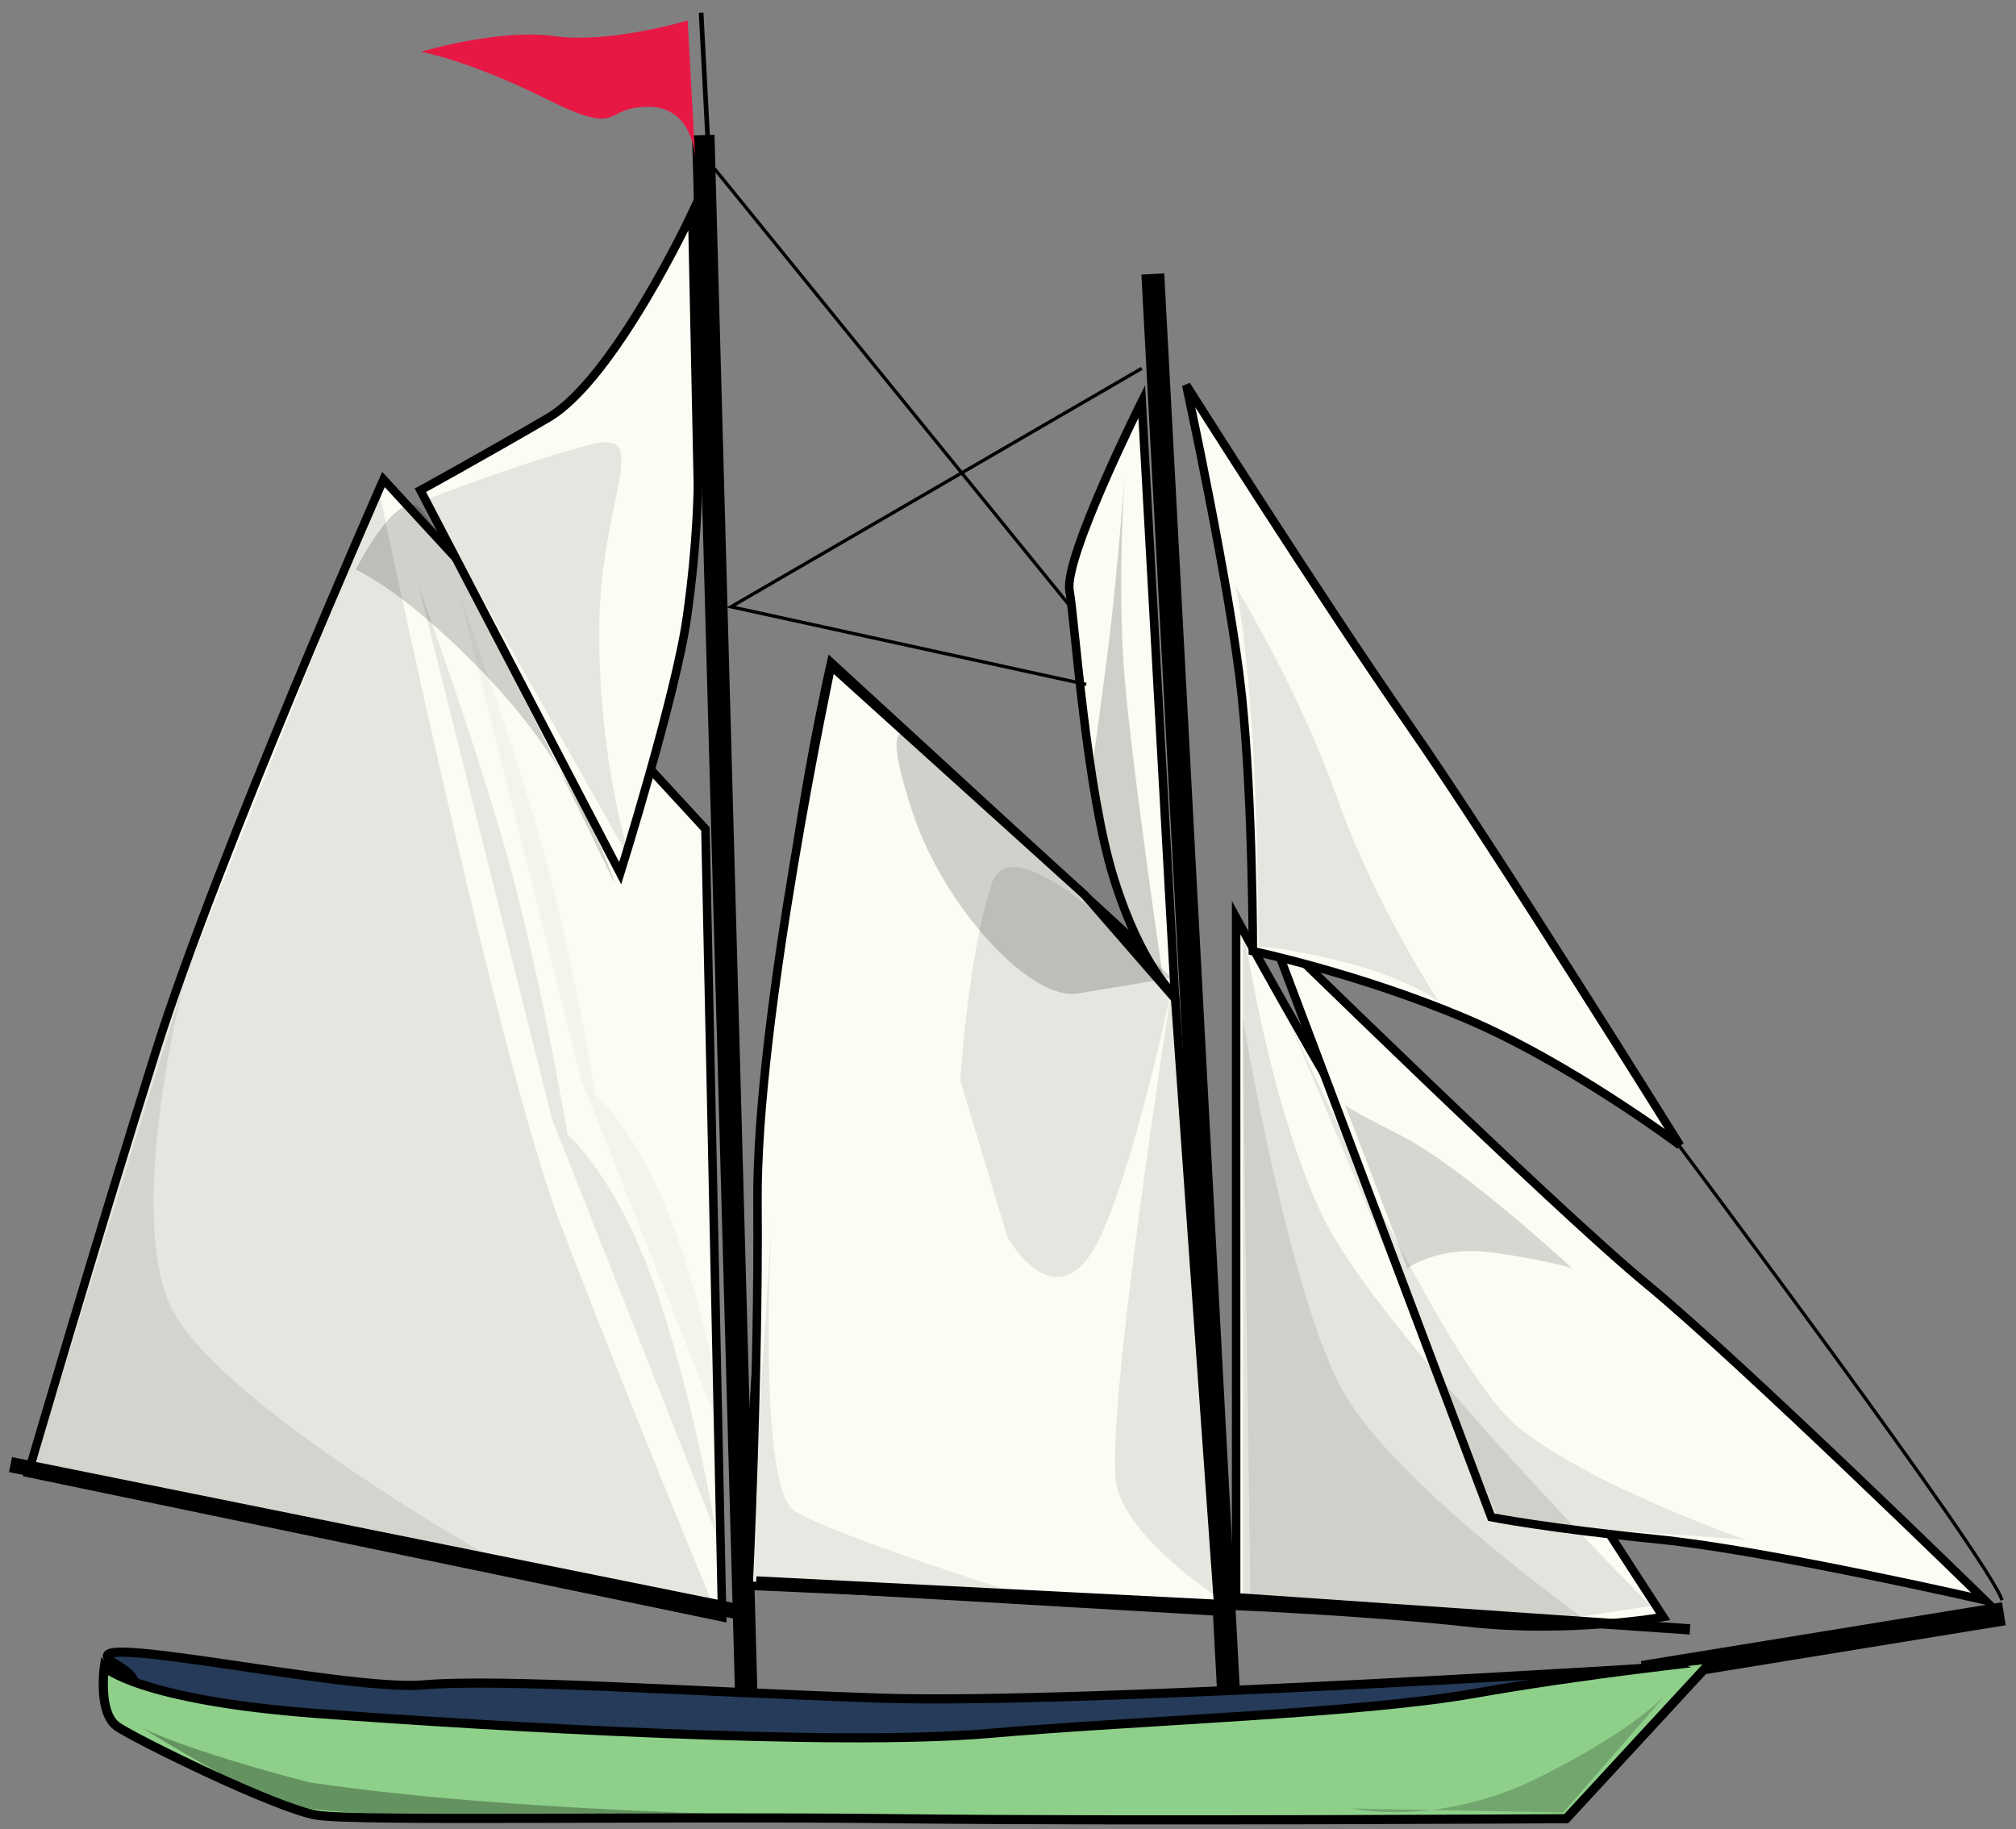 <?xml version="1.0" encoding="utf-8"?>
<!-- Generator: Adobe Illustrator 25.0.1, SVG Export Plug-In . SVG Version: 6.00 Build 0)  -->
<svg version="1.1" id="Layer_1" xmlns="http://www.w3.org/2000/svg" xmlns:xlink="http://www.w3.org/1999/xlink" x="0px" y="0px"
	 viewBox="0 0 747.6 678.3" style="enable-background:new 0 0 747.6 678.3;" xml:space="preserve">
<rect x="0" y="0" width="747.6" height="678.3" fill="#808080" stroke="none"/>
<style type="text/css">
	.st0{fill-rule:evenodd;clip-rule:evenodd;fill:#FCFCF5;stroke:#000000;stroke-width:3.155;stroke-miterlimit:4.93;}
	.st1{fill:none;stroke:#000000;stroke-width:8.319;stroke-miterlimit:4.93;}
	.st2{fill-rule:evenodd;clip-rule:evenodd;fill-opacity:4.324000e-02;}
	.st3{fill:none;stroke:#000000;stroke-width:8.473;stroke-miterlimit:4.93;}
	.st4{fill:none;stroke:#000000;stroke-width:8.627;stroke-miterlimit:4.93;}
	.st5{fill-rule:evenodd;clip-rule:evenodd;fill-opacity:8.649000e-02;}
	.st6{fill-rule:evenodd;clip-rule:evenodd;fill:#253B59;stroke:#000000;stroke-width:3.389;stroke-miterlimit:4.93;}
	.st7{fill-rule:evenodd;clip-rule:evenodd;fill:#8ED089;stroke:#000000;stroke-width:3.389;stroke-miterlimit:4.93;}
	.st8{fill-rule:evenodd;clip-rule:evenodd;fill-opacity:0.297;}
	.st9{fill-rule:evenodd;clip-rule:evenodd;fill-opacity:0.2;}
	.st10{fill-rule:evenodd;clip-rule:evenodd;fill:#FAFAF3;stroke:#000000;stroke-width:3.155;stroke-miterlimit:4.93;}
	.st11{fill:none;stroke:#000000;stroke-width:1.232;stroke-miterlimit:4.93;}
	.st12{opacity:0.52;fill-rule:evenodd;clip-rule:evenodd;fill-opacity:0.281;enable-background:new    ;}
	.st13{opacity:0.58;fill-rule:evenodd;clip-rule:evenodd;fill-opacity:0.162;enable-background:new    ;}
	.st14{fill-rule:evenodd;clip-rule:evenodd;fill-opacity:0.173;}
	.st15{fill-rule:evenodd;clip-rule:evenodd;fill-opacity:8.108000e-02;}
	.st16{fill-rule:evenodd;clip-rule:evenodd;fill-opacity:3.243000e-02;}
	.st17{fill-rule:evenodd;clip-rule:evenodd;fill-opacity:0.178;}
	.st18{fill:none;stroke:#000000;stroke-width:5.669;stroke-miterlimit:4.93;}
	.st19{fill:none;stroke:#000000;stroke-width:4.56;stroke-miterlimit:4.93;}
	.st20{fill:none;stroke:#000000;stroke-width:3.82;stroke-miterlimit:4.93;}
	.st21{fill:none;stroke:#000000;stroke-width:1.725;stroke-miterlimit:4.93;}
	.st22{fill-rule:evenodd;clip-rule:evenodd;fill:#E81844;}
</style>
<path class="st0" d="M261.6,307.4l6.2,292.3L10.5,546.2c0,0,24.6-84.3,47.3-156.4s84.4-212,84.4-212L261.6,307.4L261.6,307.4z"/>
<path class="st1" d="M277.3,649L260.8,50.1"/>
<path class="st2" d="M449.2,595.5l-174.7-8.8L292,351l17.5-101.8l122.2,113.5L449.2,595.5L449.2,595.5z"/>
<path class="st3" d="M456.3,640.8l-28.8-539.2"/>
<path class="st0" d="M616.8,599.6c0,0-35,6.2-72,2.1s-86.4-6.2-86.4-6.2V340.3c0,0,26.7,49.4,61.7,107S616.8,599.6,616.8,599.6
	L616.8,599.6z"/>
<path class="st4" d="M743.1,598.4l-133.9,21.8"/>
<path class="st5" d="M431.7,595.5c0,0-29.1-40.8-32.1-66.9c-2.9-26.2-14.5-55.3-40.7-136.8s-55.3-125.2-55.3-125.2L292,348.1
	l-14.5,238.7L431.7,595.5L431.7,595.5z"/>
<path class="st6" d="M561,629.7c-37,4.9-152.8,14.8-212,19.7c-59.2,5-177.5-4.9-258.8-12.3s-22.2-4.9-46.8-19.7s83.8,9.9,113.4,7.4
	s96.2,2.4,170.1,4.9c74,2.5,303.2-12.3,303.2-12.3S598,624.8,561,629.7z"/>
<path class="st7" d="M546.4,628c-41.9,7.4-123.2,9.9-179.9,14.8c-56.6,4.9-182.4-2.5-248.9-7.4c-66.6-5-78.9-17.3-78.9-17.3
	s-2.5,17.3,4.9,22.2c7.4,5,59.1,30.4,73.9,32.8s127.6,0.3,214.4,1.3c85.9,1,248.9,0,248.9,0l54.2-58.7
	C635,615.7,588.2,620.6,546.4,628z"/>
<path class="st8" d="M52.8,640.8c0,0,15.7,8.1,61.8,20.1c93.1,14,235.5,13,263.5,14c-13.2,1.1-12-0.7-48.2-0.7
	c-192.7-2-212,0.8-231.8-8.3S52.8,640.8,52.8,640.8L52.8,640.8z"/>
<path class="st9" d="M619,627c0,0-10.3,13.1-48.1,32s-69.8,11.6-69.8,11.6l78.6,1.5L619,627L619,627z"/>
<path class="st0" d="M470.7,344.4L553,562.6c0,0,20.6,4.1,61.7,8.2c41.1,4.1,121.4,22.6,121.4,22.6s-90.5-88.5-125.5-117.3
	C575.7,447.3,470.7,344.4,470.7,344.4L470.7,344.4z"/>
<path class="st0" d="M623,424.7c0,0-41.1-30.9-80.2-47.3c-39.1-16.5-78.2-24.7-78.2-24.7s0-55.6-4.1-94.7s-20.6-115.2-20.6-115.2
	s49.4,78.2,82.3,125.5S623,424.7,623,424.7L623,424.7z"/>
<path class="st10" d="M433.7,360.9l18.5,236.7l-177-10.3c0,0,12.4-193.5,16.5-240.8c4.2-47.3,16.5-100.8,16.5-100.8L433.7,360.9
	L433.7,360.9z"/>
<path class="st0" d="M435.8,370.4l16,225.4L277.6,588c0,0,3.8-78.6,3.3-142c-0.6-68.1,27.3-199.1,27.3-199.1l94.1,85L435.8,370.4z"
	/>
<path class="st0" d="M423.4,148.9l12.3,220.2c0,0-12.3-10.3-22.6-43.2s-14.4-94.7-16.5-107C394.6,206.5,423.4,148.9,423.4,148.9
	L423.4,148.9z"/>
<path class="st0" d="M256.7,78.9l2.1,100.8c0,0,0,20.6-4.1,49.4S230,323.8,230,323.8l-74.1-142c0,0,22.6-12.4,47.3-26.8
	S256.7,78.9,256.7,78.9L256.7,78.9z"/>
<path class="st11" d="M621,422.6c0,0,117.3,156.4,121.4,170.8"/>
<path class="st11" d="M402.8,253.8L271.1,225l152.3-88.4"/>
<path class="st11" d="M264.9,62.5l133.8,164.6"/>
<path class="st5" d="M647.3,570.9c0,0-56.1-19.2-84.1-41.5S475.6,373,475.6,373l80.6,191.5L647.3,570.9L647.3,570.9z"/>
<path class="st5" d="M588.9,601.3c0,0-69.9-49.5-90.3-84.4c-20.3-34.9-37.8-139.7-37.8-139.7l2.9,218.3L588.9,601.3L588.9,601.3z"/>
<path class="st5" d="M533.6,371.4c0,0-23.3-34.9-37.8-75.7S458,217.1,458,217.1s2.9,8.8,5.8,46.6s2.9,87.3,2.9,87.3s8.7,0,32,5.8
	C522,362.7,533.6,371.4,533.6,371.4L533.6,371.4z"/>
<path class="st5" d="M265.8,598.4c0,0-35.1-84.3-58.3-145.5s-66.9-270.7-66.9-270.7L53.3,400.5L12.6,543.1L265.8,598.4L265.8,598.4z
	"/>
<path class="st5" d="M233.8,319l-75.6-133.8c0,0,37.8-14.6,61.1-20.4c23.3-5.9,2.9,20.3,2.9,69.8S233.8,319,233.8,319L233.8,319z"/>
<path class="st12" d="M583,470.3c0,0-8.7-2.9-29.1-5.8c-20.4-2.9-32,5.8-32,5.8l-23.3-61.1c0,0-2.9-0.1,20.4,11.6
	C542.3,432.5,583,470.3,583,470.3L583,470.3z"/>
<path class="st13" d="M612.2,595.5l-37.8,5.8l-113.5-8.7V342.3c0,0,8.8,64.1,29.1,107.7S612.2,595.5,612.2,595.5L612.2,595.5z"/>
<path class="st5" d="M452.1,592.6l-17.5-227c0,0-58.2-64-66.9-37.8s-11.6,72.8-11.6,72.8l17.5,58.2c0,0,14.6,26.2,29.1,8.7
	s32-101.9,32-101.9s-26.2,165.9-20.4,186.3C420.1,572.2,452.1,592.6,452.1,592.6L452.1,592.6z"/>
<path class="st14" d="M434.6,362.6l-35,5.8c-17.4,2.9-49.5-32-61.1-66.9s-2.9-29.1-2.9-29.1L434.6,362.6L434.6,362.6z"/>
<path class="st15" d="M265.8,569.3c0,0-8.7-52.4-23.3-93.2c-14.5-40.7-32-55.3-32-55.3s-8.8-52.3-20.4-96s-34.9-107.7-34.9-107.7
	L204.7,415L265.8,569.3L265.8,569.3z"/>
<path class="st16" d="M271.9,542.2c0,0-8.1-48.1-21.5-85.5S220.9,406,220.9,406s-7.9-48-18.7-88.1S170,219.1,170,219.1l45.6,181.6
	L271.9,542.2L271.9,542.2z"/>
<path class="st15" d="M193.1,583.8c-0.1,0-116.3-64-130.9-101.8S68,365.6,68,365.6L12.7,543.1L193.1,583.8L193.1,583.8z"/>
<path class="st15" d="M373.5,589.6c0,0-64-20.3-78.6-29.1c-14.5-8.7-8.7-107.7-8.7-107.7l-8.7,133.9L373.5,589.6L373.5,589.6z"/>
<path class="st17" d="M431.7,365.5c0,0-8.7-17.4-17.5-37.8c-8.7-20.4-8.7-46.6-8.7-46.6s2.9-20.4,5.8-43.7s5.8-61.1,5.8-61.1
	s-3,40.8,0,75.7S431.7,365.5,431.7,365.5L431.7,365.5z"/>
<path class="st18" d="M3.9,543.1l273.6,55.3"/>
<path class="st19" d="M280.4,586.8l171.7,8.7"/>
<path class="st20" d="M626.7,604.2l-168.8-11.6"/>
<path class="st14" d="M228,327.7c0,0-64.1-134-72.8-139.8s-23.3,23.3-23.3,23.3s20.4,8.8,52.4,43.7C216.4,289.9,228,327.7,228,327.7
	L228,327.7z"/>
<path class="st21" d="M260,4.7l2.9,55.3"/>
<path class="st22" d="M156.1,19.2c0,0,17.4,3,46.5,17.5s20.3,2.9,37.8,2.9S257.9,60,257.9,60L255,7.6c0,0-29,8.7-49.4,5.8
	S156.1,19.2,156.1,19.2L156.1,19.2z"/>
</svg>
